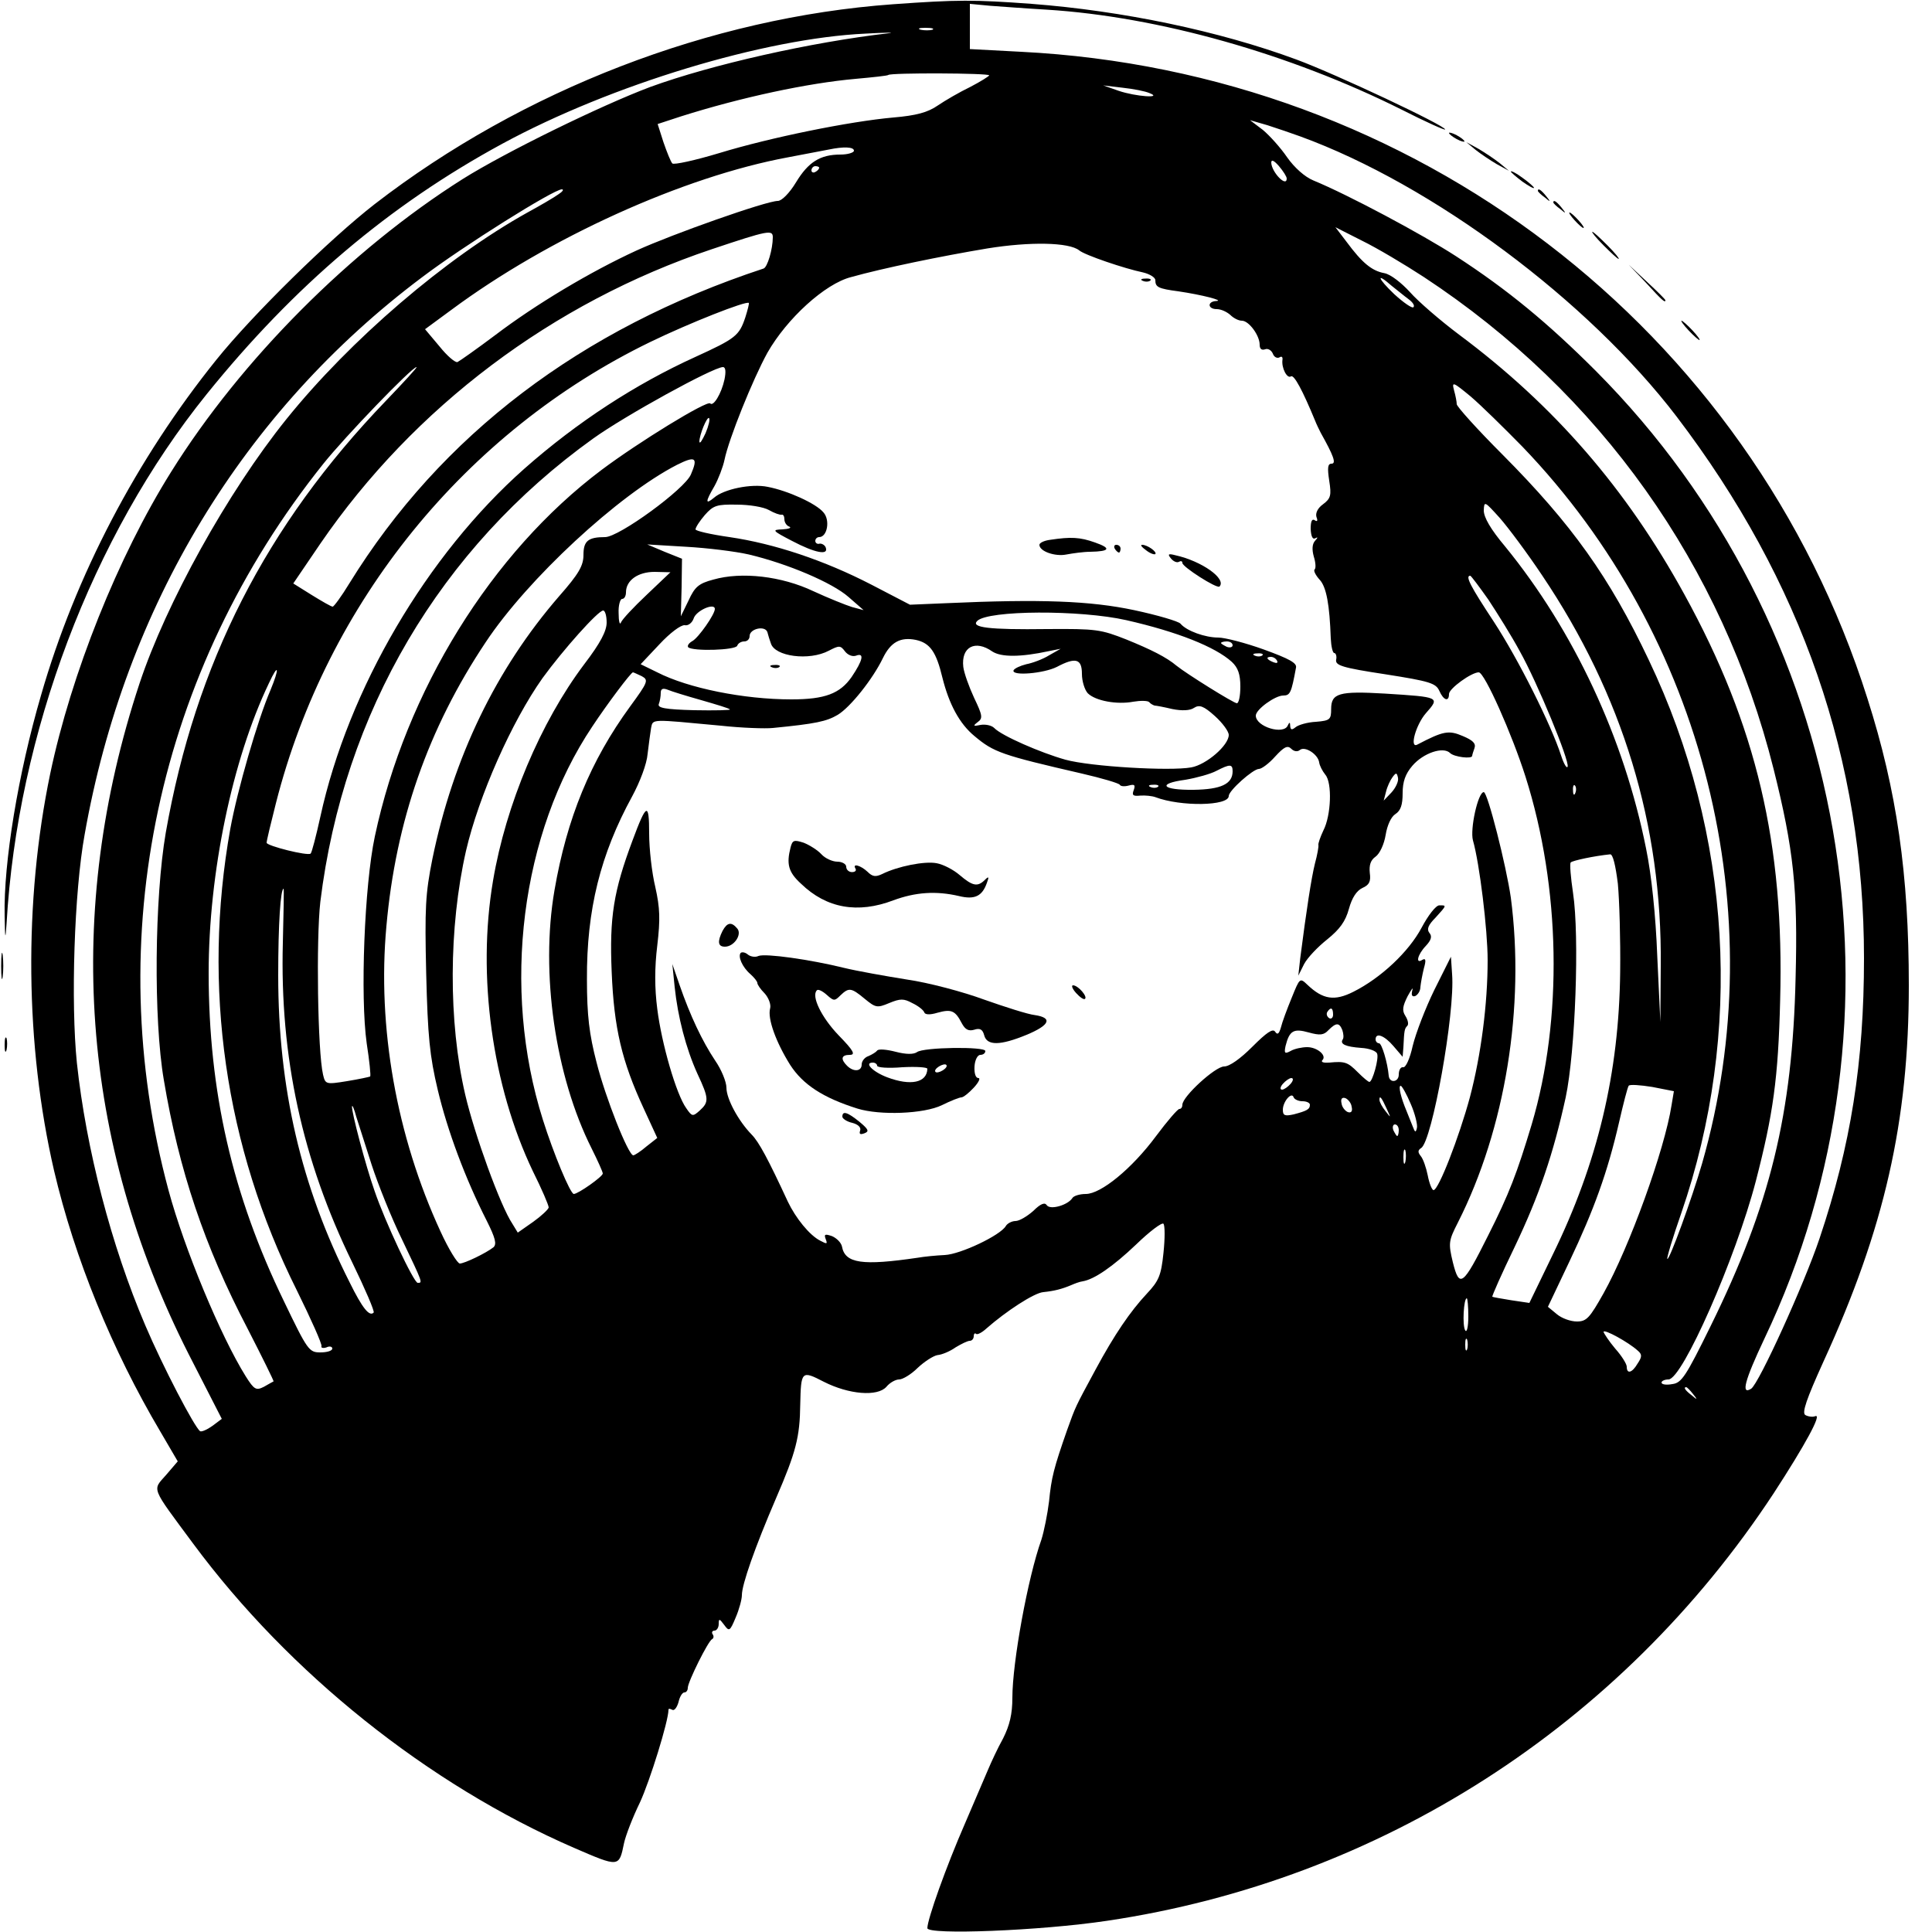 <?xml version="1.0" standalone="no"?>
<!DOCTYPE svg PUBLIC "-//W3C//DTD SVG 20010904//EN"
 "http://www.w3.org/TR/2001/REC-SVG-20010904/DTD/svg10.dtd">
<svg version="1.0" xmlns="http://www.w3.org/2000/svg"
 width="500pt" height="500pt" viewBox="0 0 500 500"
 preserveAspectRatio="xMidYMid meet">
<g transform="translate(0,500) scale(0.1,-0.1)"
fill="#000000" stroke="none">
<path d="M2311 4989 c-473 -34 -959 -222 -1341 -517 -116 -90 -316 -286 -410
-403 -206 -256 -365 -559 -454 -869 -59 -202 -97 -433 -94 -570 1 -62 2 -65 5
-20 28 490 221 1002 518 1370 226 280 472 489 765 648 282 153 679 273 940
285 52 3 79 3 60 1 -200 -23 -458 -81 -617 -139 -128 -48 -375 -169 -485 -238
-290 -183 -574 -468 -755 -758 -138 -220 -259 -524 -313 -781 -69 -331 -65
-704 10 -1028 53 -226 150 -464 275 -675 l45 -77 -30 -35 c-36 -41 -41 -28 70
-178 248 -335 608 -623 985 -787 118 -51 117 -51 130 12 4 19 22 66 41 105 26
56 74 211 74 240 0 4 4 3 10 0 5 -3 12 6 16 20 3 14 10 25 15 25 5 0 9 5 9 12
0 15 53 122 63 126 4 2 5 8 1 13 -3 5 0 9 5 9 6 0 11 8 11 17 0 15 2 14 14 -2
13 -18 15 -17 30 19 9 21 16 47 16 58 0 27 33 122 89 252 51 118 61 157 62
241 2 87 3 89 61 59 65 -33 139 -39 162 -13 9 11 24 19 33 19 9 0 31 13 48 30
17 16 40 31 51 33 12 1 33 10 47 20 15 9 31 17 37 17 5 0 10 5 10 12 0 6 3 9
6 6 3 -3 15 3 27 14 50 44 123 92 147 94 29 3 48 8 72 18 9 4 22 9 30 10 30 5
78 38 138 95 35 34 67 58 71 54 4 -5 4 -38 0 -76 -6 -58 -12 -72 -43 -105 -43
-46 -84 -106 -133 -197 -53 -98 -51 -94 -73 -155 -35 -100 -41 -124 -47 -185
-4 -33 -13 -78 -20 -100 -35 -98 -75 -317 -75 -409 0 -42 -7 -71 -24 -105 -14
-25 -31 -62 -39 -81 -8 -19 -35 -82 -60 -140 -48 -110 -97 -247 -97 -270 0
-18 291 -7 465 19 706 105 1329 504 1725 1106 82 126 126 207 108 200 -7 -3
-19 -1 -26 3 -9 6 3 41 47 138 158 345 221 622 221 974 0 287 -31 504 -107
742 -303 958 -1173 1623 -2191 1674 l-132 7 0 59 0 58 53 -5 c28 -2 94 -7 146
-10 289 -18 629 -114 919 -259 61 -31 112 -54 112 -51 0 10 -282 143 -385 181
-200 74 -450 126 -685 144 -149 11 -192 11 -359 -1z m102 -66 c-7 -2 -21 -2
-30 0 -10 3 -4 5 12 5 17 0 24 -2 18 -5z m147 -118 c0 -2 -22 -16 -49 -30 -27
-13 -65 -35 -84 -48 -26 -18 -56 -26 -114 -31 -114 -10 -320 -52 -451 -92 -63
-19 -118 -31 -122 -27 -4 4 -14 29 -23 55 l-15 47 61 20 c155 49 327 86 452
97 44 4 82 8 84 10 6 6 261 5 261 -1z m415 -46 c36 -14 -36 -9 -80 6 l-40 14
50 -6 c28 -3 59 -9 70 -14z m390 -112 c343 -125 745 -425 974 -725 325 -427
485 -889 485 -1402 0 -269 -34 -484 -115 -725 -40 -119 -157 -376 -177 -389
-27 -17 -17 21 34 129 397 834 221 1845 -436 2505 -124 124 -228 210 -362 297
-88 57 -279 159 -369 196 -22 9 -49 33 -68 60 -17 25 -46 57 -63 71 l-33 25
45 -13 c25 -8 63 -21 85 -29z m-1155 -37 c0 -5 -16 -10 -35 -10 -52 0 -83 -19
-115 -72 -17 -28 -37 -48 -47 -48 -30 0 -273 -86 -365 -128 -120 -55 -262
-140 -366 -219 -48 -36 -92 -67 -98 -70 -6 -2 -27 16 -47 41 l-37 44 68 50
c252 187 601 345 872 395 47 9 94 18 105 20 38 8 65 7 65 -3z m1120 -72 c0
-24 -39 16 -40 41 0 9 7 6 20 -9 11 -13 20 -27 20 -32z m-1210 28 c0 -3 -4 -8
-10 -11 -5 -3 -10 -1 -10 4 0 6 5 11 10 11 6 0 10 -2 10 -4z m-675 -69 c-11
-8 -47 -29 -80 -47 -212 -118 -459 -330 -624 -535 -152 -189 -311 -476 -380
-684 -195 -590 -152 -1185 127 -1735 l86 -168 -24 -18 c-14 -10 -28 -16 -32
-14 -14 9 -97 168 -142 274 -88 206 -153 456 -177 679 -16 156 -7 443 20 591
104 590 411 1096 874 1443 107 81 340 227 361 227 6 0 2 -6 -9 -13z m2240
-214 c456 -300 773 -747 905 -1273 52 -208 63 -311 57 -540 -8 -354 -66 -589
-220 -902 -64 -130 -75 -147 -99 -150 -16 -3 -28 -1 -28 4 0 4 8 8 18 8 36 0
174 314 226 513 45 174 58 266 63 468 11 404 -61 711 -248 1051 -150 273 -336
488 -583 672 -48 36 -106 86 -127 110 -22 24 -50 46 -66 49 -33 6 -58 27 -98
81 l-29 38 69 -35 c39 -19 111 -62 160 -94z m-1685 103 c0 -31 -14 -78 -24
-81 -473 -156 -835 -431 -1072 -815 -20 -33 -40 -60 -43 -60 -4 0 -28 14 -54
30 l-48 30 70 103 c242 353 601 624 1013 762 146 49 158 51 158 31z m793 -34
c14 -12 117 -47 165 -57 17 -4 32 -13 32 -20 0 -18 7 -22 60 -29 61 -9 119
-24 98 -25 -24 -1 -23 -21 1 -21 11 0 26 -7 35 -15 8 -8 21 -15 30 -15 18 0
46 -38 46 -62 0 -11 5 -15 14 -12 7 3 16 -2 20 -11 3 -9 11 -13 17 -10 6 4 9
1 8 -6 -3 -21 12 -50 22 -43 8 5 30 -36 63 -116 3 -8 10 -22 14 -30 33 -59 41
-80 28 -80 -10 0 -11 -11 -6 -44 6 -38 4 -46 -16 -61 -14 -10 -20 -23 -17 -33
4 -10 2 -13 -5 -8 -7 4 -10 -4 -10 -23 1 -19 5 -28 12 -24 7 4 7 2 -1 -7 -7
-8 -8 -22 -3 -40 5 -16 6 -31 2 -34 -3 -3 3 -15 13 -26 18 -19 26 -66 29 -152
1 -21 5 -38 9 -38 4 0 7 -8 5 -17 -3 -15 15 -21 127 -38 115 -18 131 -23 140
-43 11 -25 25 -29 25 -8 0 14 58 56 77 56 15 0 86 -160 121 -270 91 -287 97
-627 16 -900 -38 -126 -58 -179 -113 -288 -65 -130 -74 -137 -91 -69 -12 50
-11 56 13 103 123 243 174 559 137 841 -12 83 -60 273 -70 273 -15 0 -36 -96
-28 -125 17 -59 38 -231 38 -310 0 -113 -17 -245 -46 -355 -28 -103 -81 -240
-94 -240 -4 0 -11 17 -15 38 -4 20 -12 43 -18 50 -8 10 -8 15 1 21 28 17 88
349 80 450 l-3 45 -43 -86 c-23 -47 -48 -112 -56 -145 -7 -32 -18 -57 -25 -55
-6 1 -11 -7 -11 -19 0 -20 -24 -23 -26 -3 -3 34 -18 84 -25 84 -5 0 -9 5 -9
10 0 19 23 10 46 -17 l24 -28 2 25 c2 44 3 48 10 55 4 4 2 15 -5 26 -9 14 -7
25 6 51 10 18 15 25 12 15 -3 -12 -1 -17 7 -15 7 3 14 13 14 24 1 10 5 32 9
48 6 21 5 27 -4 22 -18 -12 -13 13 9 36 14 15 17 25 9 34 -7 9 -3 20 16 39 30
33 29 32 10 32 -9 0 -29 -26 -46 -58 -33 -62 -105 -130 -177 -166 -48 -24 -78
-20 -118 18 -20 19 -20 19 -41 -33 -12 -29 -25 -64 -28 -77 -5 -17 -9 -20 -15
-11 -6 9 -22 -2 -59 -39 -31 -31 -59 -51 -73 -51 -23 0 -108 -78 -108 -99 0
-6 -3 -11 -8 -11 -4 0 -31 -31 -60 -70 -63 -85 -143 -150 -182 -150 -16 0 -32
-5 -35 -11 -12 -18 -57 -31 -66 -18 -5 8 -16 4 -35 -15 -16 -14 -36 -26 -46
-26 -9 0 -21 -6 -25 -13 -14 -24 -117 -73 -158 -75 -22 -1 -53 -4 -70 -7 -143
-21 -188 -15 -196 29 -2 10 -14 22 -26 27 -18 6 -21 5 -16 -8 5 -13 3 -13 -14
-4 -28 14 -64 59 -84 101 -51 110 -75 155 -94 174 -34 35 -65 92 -65 121 0 15
-13 47 -29 70 -34 51 -65 117 -92 195 l-19 55 6 -59 c8 -77 29 -159 59 -225
30 -64 30 -73 6 -95 -18 -16 -20 -16 -35 6 -26 36 -64 168 -75 257 -7 54 -7
107 0 164 8 68 7 97 -5 151 -9 37 -16 99 -16 139 0 82 -7 79 -43 -18 -49 -131
-60 -198 -54 -340 6 -146 26 -231 83 -354 l35 -76 -28 -22 c-15 -13 -31 -23
-34 -23 -13 0 -72 149 -95 240 -19 73 -25 122 -25 215 -1 181 35 324 117 474
20 37 38 84 40 110 3 25 7 55 9 67 5 24 -2 23 180 6 55 -6 116 -8 135 -6 112
11 139 17 168 34 33 20 91 93 117 147 20 41 45 55 85 47 37 -8 53 -31 69 -98
17 -68 44 -119 83 -151 50 -42 70 -49 278 -97 52 -12 96 -25 98 -29 2 -4 12
-5 23 -2 15 4 18 2 13 -12 -5 -13 -2 -16 17 -14 13 1 31 -1 39 -4 66 -25 190
-23 190 3 0 14 63 70 78 70 7 0 26 14 42 32 23 25 32 30 42 20 7 -7 16 -8 22
-3 13 11 47 -11 50 -32 1 -8 8 -22 16 -32 18 -21 15 -105 -5 -144 -8 -17 -14
-34 -13 -38 1 -4 -3 -26 -9 -48 -9 -36 -22 -120 -38 -245 l-5 -45 15 30 c9 17
36 45 60 64 32 26 47 46 56 79 8 29 20 47 35 54 18 8 22 17 19 39 -2 20 2 33
15 42 11 8 22 32 26 56 4 25 14 47 25 54 14 9 19 24 19 54 0 30 7 50 25 71 28
33 80 51 98 33 10 -10 57 -16 57 -7 0 2 3 12 6 20 4 12 -4 20 -30 31 -37 16
-51 13 -118 -22 -21 -11 -4 51 22 81 37 42 37 42 -106 51 -119 7 -139 1 -139
-40 0 -27 -3 -30 -39 -33 -22 -1 -46 -8 -53 -14 -10 -8 -13 -7 -14 3 0 10 -2
11 -6 2 -10 -26 -83 -4 -83 25 0 16 50 52 71 52 18 0 21 7 33 72 3 12 -17 23
-83 47 -47 17 -101 31 -118 31 -34 0 -82 17 -98 36 -5 6 -59 22 -120 35 -113
24 -242 29 -485 18 l-95 -4 -100 52 c-122 63 -251 106 -367 123 -49 7 -88 16
-88 20 0 5 11 22 24 37 22 25 31 28 83 27 32 0 69 -6 83 -14 14 -8 28 -13 33
-12 4 1 7 -4 7 -12 0 -8 6 -17 13 -19 6 -3 -1 -6 -18 -7 -28 -1 -27 -3 25 -30
59 -31 95 -38 87 -17 -2 6 -10 11 -16 10 -6 -2 -11 2 -11 7 0 6 5 10 10 10 21
0 29 44 11 64 -19 23 -92 56 -144 66 -43 9 -114 -6 -139 -28 -23 -19 -23 -11
1 30 10 18 22 49 26 68 11 54 73 208 111 277 50 88 149 179 217 196 82 23 232
54 352 74 111 18 212 16 238 -5z m809 -92 c13 -10 32 -26 43 -34 11 -8 17 -17
13 -21 -3 -4 -26 12 -50 34 -43 41 -48 58 -6 21z m-1673 -81 c-16 -48 -25 -55
-130 -103 -154 -70 -305 -168 -442 -289 -252 -223 -456 -570 -528 -901 -11
-50 -22 -92 -25 -95 -7 -7 -114 20 -114 28 0 5 11 51 24 102 132 520 491 962
969 1194 101 49 248 107 255 101 1 -2 -3 -18 -9 -37z m-930 -216 c-311 -323
-493 -680 -570 -1118 -29 -168 -32 -483 -5 -640 39 -233 105 -430 217 -644 38
-74 68 -135 67 -136 -2 -1 -13 -7 -25 -14 -20 -10 -25 -8 -47 27 -65 104 -159
330 -200 482 -176 654 -29 1343 401 1880 55 69 229 250 241 250 3 0 -33 -39
-79 -87z m876 55 c-8 -37 -29 -71 -37 -62 -9 8 -185 -100 -281 -172 -285 -214
-507 -572 -587 -949 -27 -127 -38 -414 -21 -535 7 -45 11 -84 9 -86 -2 -1 -29
-7 -60 -12 -55 -9 -56 -8 -62 17 -14 60 -18 351 -7 447 60 490 310 915 706
1199 82 59 311 185 336 185 7 0 8 -12 4 -32z m2065 -174 c471 -490 651 -1207
465 -1855 -26 -90 -85 -252 -90 -247 -2 2 14 55 36 118 161 467 131 981 -84
1432 -102 215 -199 351 -379 532 -65 65 -118 124 -118 130 0 6 -3 22 -7 36 -6
23 -3 22 43 -16 27 -23 87 -82 134 -130z m-2114 35 c-9 -19 -15 -29 -16 -22 0
18 20 66 25 61 3 -3 -1 -20 -9 -39z m-38 -107 c-16 -38 -186 -162 -222 -162
-44 0 -56 -10 -56 -46 0 -28 -12 -49 -63 -107 -163 -188 -274 -417 -328 -680
-18 -90 -20 -126 -16 -297 4 -162 9 -213 30 -301 25 -105 71 -229 127 -339 22
-44 26 -60 17 -68 -19 -15 -75 -42 -87 -42 -6 0 -29 37 -50 83 -114 247 -164
529 -140 790 24 271 108 512 257 735 108 163 343 381 495 459 48 24 55 19 36
-25z m2203 -261 c208 -309 311 -646 307 -1011 l-1 -145 -8 170 c-4 106 -15
211 -29 279 -57 286 -187 564 -365 782 -37 44 -55 75 -55 93 1 25 2 24 41 -19
22 -25 72 -92 110 -149z m-2053 54 c101 -24 216 -73 258 -110 l39 -34 -30 8
c-16 5 -61 23 -100 41 -82 39 -186 51 -259 30 -38 -10 -48 -19 -64 -54 l-20
-41 2 75 1 74 -45 18 -45 19 100 -6 c55 -3 128 -12 163 -20z m-264 -104 c-34
-32 -64 -64 -67 -72 -3 -8 -6 3 -6 24 -1 20 4 37 9 37 6 0 10 8 10 17 0 31 31
53 74 53 l41 -1 -61 -58z m2178 -13 c23 -35 60 -94 81 -133 46 -82 129 -284
124 -299 -2 -6 -10 7 -17 29 -26 80 -110 248 -174 346 -60 91 -75 119 -61 119
2 0 23 -28 47 -62z m-2002 -24 c0 -14 -42 -74 -58 -83 -9 -5 -14 -12 -11 -16
11 -11 123 -8 127 4 2 6 10 11 18 11 8 0 14 6 14 14 0 19 40 28 46 10 2 -8 6
-21 9 -29 10 -34 99 -46 150 -19 27 14 30 14 42 -2 7 -9 19 -14 28 -11 23 9
18 -12 -11 -55 -30 -43 -69 -58 -156 -58 -123 0 -267 29 -347 70 l-43 21 49
52 c27 29 55 50 65 49 9 -2 19 6 23 17 6 21 55 42 55 25z m-280 -35 c0 -22
-16 -53 -58 -108 -113 -150 -203 -364 -236 -560 -42 -247 -2 -532 103 -752 23
-46 41 -88 41 -94 -1 -5 -19 -22 -40 -37 l-40 -28 -14 23 c-31 46 -98 231
-122 334 -44 189 -43 433 2 631 33 142 118 334 198 447 53 73 144 175 157 175
5 0 9 -14 9 -31z m1345 6 c132 -30 230 -69 273 -108 16 -15 22 -32 22 -64 0
-24 -4 -43 -9 -43 -8 0 -130 76 -156 97 -26 22 -66 42 -130 68 -66 26 -78 28
-205 27 -151 -2 -198 4 -181 21 28 28 267 29 386 2z m275 -65 c0 -5 -7 -7 -15
-4 -8 4 -15 8 -15 10 0 2 7 4 15 4 8 0 15 -4 15 -10z m-622 -16 c23 -15 73
-15 147 1 l30 6 -30 -17 c-16 -10 -43 -20 -59 -23 -16 -4 -31 -11 -33 -16 -5
-15 78 -8 112 9 49 26 65 21 65 -18 0 -19 7 -41 15 -50 20 -20 76 -30 118 -22
18 3 37 3 41 -1 4 -5 11 -8 14 -9 4 0 25 -4 46 -9 25 -5 46 -4 56 3 14 9 25 5
54 -21 20 -18 36 -40 36 -49 0 -27 -58 -77 -97 -84 -55 -10 -261 2 -326 20
-64 18 -165 62 -184 82 -7 7 -23 10 -35 8 -19 -4 -21 -3 -8 7 14 10 13 17 -9
63 -13 28 -26 64 -28 80 -6 52 31 71 75 40z m699 -10 c-3 -3 -12 -4 -19 -1 -8
3 -5 6 6 6 11 1 17 -2 13 -5z m38 -14 c3 -6 -1 -7 -9 -4 -18 7 -21 14 -7 14 6
0 13 -4 16 -10z m-2605 -76 c-33 -76 -86 -260 -104 -359 -73 -408 -14 -822
172 -1194 37 -75 66 -140 64 -145 -2 -4 4 -6 13 -3 8 4 15 2 15 -3 0 -6 -14
-10 -31 -10 -29 0 -33 5 -94 132 -134 276 -195 543 -195 850 0 258 61 552 156
750 25 54 28 40 4 -18z m961 36 c18 -10 16 -15 -30 -78 -103 -141 -164 -290
-196 -476 -37 -214 2 -481 96 -668 16 -32 29 -61 29 -65 0 -8 -64 -53 -75 -53
-9 0 -53 106 -80 192 -108 341 -57 742 128 1018 39 59 100 140 105 140 2 0 12
-5 23 -10z m154 -62 c38 -11 72 -21 74 -24 3 -2 -39 -3 -92 -2 -76 2 -96 6
-92 16 3 8 5 20 5 29 0 10 5 13 18 8 9 -4 48 -16 87 -27z m1375 -184 c0 -33
-30 -47 -101 -48 -82 -1 -96 16 -21 26 29 5 65 15 80 23 35 18 42 18 42 -1z
m411 -55 l-20 -21 6 23 c3 13 11 30 17 38 9 12 11 12 14 -2 2 -9 -6 -26 -17
-38z m-604 15 c-3 -3 -12 -4 -19 -1 -8 3 -5 6 6 6 11 1 17 -2 13 -5z m1080
-16 c-3 -8 -6 -5 -6 6 -1 11 2 17 5 13 3 -3 4 -12 1 -19z m110 -235 c4 -43 7
-145 6 -228 -3 -262 -58 -494 -175 -733 l-60 -124 -47 7 c-25 4 -47 8 -49 9
-1 2 24 59 57 127 65 136 101 243 133 389 25 118 36 417 19 529 -6 40 -9 76
-6 79 5 5 62 17 102 21 7 1 14 -28 20 -76z m-3455 -153 c-8 -294 50 -562 180
-828 33 -68 58 -126 55 -129 -11 -11 -29 11 -62 78 -126 249 -185 503 -185
795 0 133 6 224 14 224 1 0 0 -63 -2 -140z m2718 -186 c0 -8 -5 -12 -10 -9 -6
4 -8 11 -5 16 9 14 15 11 15 -7z m24 -40 c3 -9 4 -20 1 -24 -8 -12 7 -19 48
-22 20 -1 39 -8 41 -15 5 -12 -12 -73 -20 -73 -3 0 -16 11 -30 25 -26 26 -33
29 -74 25 -14 -1 -22 1 -18 6 13 12 -13 34 -39 34 -13 0 -33 -4 -43 -10 -15
-8 -17 -6 -13 13 10 40 21 46 60 35 29 -8 39 -7 51 6 20 20 28 20 36 0z m-134
-139 c-7 -8 -17 -15 -22 -15 -6 0 -5 7 2 15 7 8 17 15 22 15 6 0 5 -7 -2 -15z
m986 -55 c-18 -116 -109 -367 -176 -487 -36 -64 -44 -73 -69 -73 -16 0 -39 8
-52 19 l-23 19 56 118 c63 133 98 229 128 359 11 48 22 91 25 95 2 4 30 2 61
-3 l56 -11 -6 -36z m-675 3 c11 -25 18 -54 16 -62 -3 -13 -5 -12 -11 4 -4 11
-12 29 -16 40 -14 33 -22 65 -15 65 3 0 15 -21 26 -47z m-280 7 c10 0 19 -4
19 -9 0 -12 -8 -16 -42 -25 -23 -5 -28 -3 -28 12 0 21 23 48 28 32 2 -5 12
-10 23 -10z m127 -14 c3 -12 -1 -17 -10 -14 -7 3 -15 13 -16 22 -3 12 1 17 10
14 7 -3 15 -13 16 -22z m91 -6 c11 -24 11 -24 -3 -6 -9 11 -16 24 -16 30 0 12
5 7 19 -24z m-2627 -145 c16 -49 51 -137 79 -194 54 -113 53 -111 40 -111 -10
0 -85 159 -112 239 -22 62 -60 205 -58 218 1 4 6 -8 11 -27 6 -19 24 -75 40
-125z m2658 90 c0 -8 -2 -15 -4 -15 -2 0 -6 7 -10 15 -3 8 -1 15 4 15 6 0 10
-7 10 -15z m17 -82 c-3 -10 -5 -4 -5 12 0 17 2 24 5 18 2 -7 2 -21 0 -30z
m163 -400 c0 -27 -4 -43 -8 -36 -8 12 -4 83 4 83 2 0 4 -21 4 -47z m438 -88
c12 -10 12 -16 0 -34 -14 -24 -28 -28 -28 -8 0 7 -13 28 -30 47 -16 19 -29 39
-30 43 0 9 65 -27 88 -48z m-441 3 c-3 -7 -5 -2 -5 12 0 14 2 19 5 13 2 -7 2
-19 0 -25z m584 -115 c13 -16 12 -17 -3 -4 -17 13 -22 21 -14 21 2 0 10 -8 17
-17z"/>
<path d="M2958 4273 c7 -3 16 -2 19 1 4 3 -2 6 -13 5 -11 0 -14 -3 -6 -6z"/>
<path d="M2718 3603 c-16 -2 -28 -8 -28 -13 0 -17 41 -31 70 -25 16 3 44 7 62
7 50 1 55 9 12 24 -39 14 -63 15 -116 7z"/>
<path d="M2885 3580 c3 -5 8 -10 11 -10 2 0 4 5 4 10 0 6 -5 10 -11 10 -5 0
-7 -4 -4 -10z"/>
<path d="M2966 3576 c10 -8 21 -12 24 -10 5 6 -21 24 -34 24 -6 0 -1 -6 10
-14z"/>
<path d="M3031 3554 c6 -7 15 -11 20 -8 5 3 9 2 9 -3 0 -10 89 -67 96 -61 19
20 -46 66 -114 81 -19 5 -21 3 -11 -9z"/>
<path d="M2046 2807 c-11 -43 -6 -64 27 -94 66 -64 147 -78 239 -43 57 21 110
25 170 11 41 -10 60 0 72 34 6 16 5 18 -5 8 -19 -19 -32 -16 -65 12 -16 14
-43 28 -60 31 -31 6 -101 -8 -141 -28 -17 -8 -25 -7 -38 6 -17 16 -40 23 -31
8 3 -5 -1 -9 -9 -9 -8 0 -15 6 -15 14 0 7 -11 13 -23 13 -13 0 -32 9 -41 19
-10 11 -31 24 -46 30 -25 8 -29 7 -34 -12z"/>
<path d="M1870 2591 c-14 -28 -12 -41 6 -41 24 0 45 32 32 47 -15 18 -26 16
-38 -6z"/>
<path d="M1917 2534 c-8 -9 4 -37 25 -55 10 -9 18 -19 18 -23 0 -4 8 -16 19
-27 10 -11 17 -29 14 -39 -7 -26 15 -87 52 -146 33 -51 85 -85 174 -113 58
-18 172 -14 219 9 22 11 45 20 50 20 5 0 19 11 32 25 13 14 18 25 12 25 -7 0
-11 12 -10 30 1 17 8 30 15 30 7 0 13 4 13 10 0 12 -161 10 -177 -3 -9 -6 -28
-6 -55 1 -23 6 -45 8 -48 3 -3 -4 -13 -10 -22 -14 -10 -3 -18 -13 -18 -22 0
-18 -21 -20 -38 -3 -17 17 -15 28 7 28 16 0 10 11 -29 51 -44 46 -71 101 -56
116 3 4 15 -2 26 -12 18 -16 20 -16 35 -1 22 21 28 20 63 -9 28 -23 32 -24 63
-11 29 12 38 12 60 0 15 -7 29 -18 31 -24 2 -6 14 -7 34 -1 36 10 46 6 63 -27
9 -17 18 -21 32 -17 15 5 22 1 26 -14 7 -28 42 -27 110 1 60 25 68 44 21 51
-18 2 -77 21 -131 40 -54 20 -144 44 -200 52 -56 9 -129 22 -162 30 -89 22
-204 38 -222 31 -8 -4 -21 -2 -28 4 -6 5 -14 7 -18 4z m353 -292 c0 -5 29 -7
65 -4 36 2 65 0 65 -4 -1 -36 -43 -45 -104 -22 -37 14 -61 38 -37 38 6 0 11
-4 11 -8z m170 -12 c-8 -5 -17 -7 -19 -4 -3 3 1 9 9 14 8 5 17 7 19 4 3 -3 -1
-9 -9 -14z"/>
<path d="M2785 2430 c10 -11 20 -18 23 -15 7 6 -18 35 -31 35 -5 0 -2 -9 8
-20z"/>
<path d="M2180 2110 c0 -5 12 -13 26 -16 15 -4 23 -12 20 -20 -3 -9 0 -11 11
-7 13 5 11 10 -13 30 -31 25 -44 29 -44 13z"/>
<path d="M1998 3273 c7 -3 16 -2 19 1 4 3 -2 6 -13 5 -11 0 -14 -3 -6 -6z"/>
<path d="M3750 4656 c0 -3 9 -10 20 -16 11 -6 20 -8 20 -6 0 3 -9 10 -20 16
-11 6 -20 8 -20 6z"/>
<path d="M3819 4612 c14 -11 38 -27 55 -37 l31 -17 -24 20 c-14 11 -38 27 -55
37 l-31 17 24 -20z"/>
<path d="M3910 4556 c0 -2 14 -14 30 -26 17 -12 30 -19 30 -16 0 2 -13 14 -30
26 -16 12 -30 19 -30 16z"/>
<path d="M3980 4506 c0 -2 8 -10 18 -17 15 -13 16 -12 3 4 -13 16 -21 21 -21
13z"/>
<path d="M4020 4476 c0 -2 8 -10 18 -17 15 -13 16 -12 3 4 -13 16 -21 21 -21
13z"/>
<path d="M4075 4430 c10 -11 20 -20 23 -20 3 0 -3 9 -13 20 -10 11 -20 20 -23
20 -3 0 3 -9 13 -20z"/>
<path d="M4150 4365 c19 -19 36 -35 39 -35 3 0 -10 16 -29 35 -19 19 -36 35
-39 35 -3 0 10 -16 29 -35z"/>
<path d="M4260 4268 c41 -45 50 -53 50 -45 0 2 -21 23 -47 47 l-48 45 45 -47z"/>
<path d="M4370 4145 c13 -14 26 -25 28 -25 3 0 -5 11 -18 25 -13 14 -26 25
-28 25 -3 0 5 -11 18 -25z"/>
<path d="M3 2500 c0 -30 2 -43 4 -27 2 15 2 39 0 55 -2 15 -4 2 -4 -28z"/>
<path d="M12 2295 c0 -16 2 -22 5 -12 2 9 2 23 0 30 -3 6 -5 -1 -5 -18z"/>
</g>
</svg>
